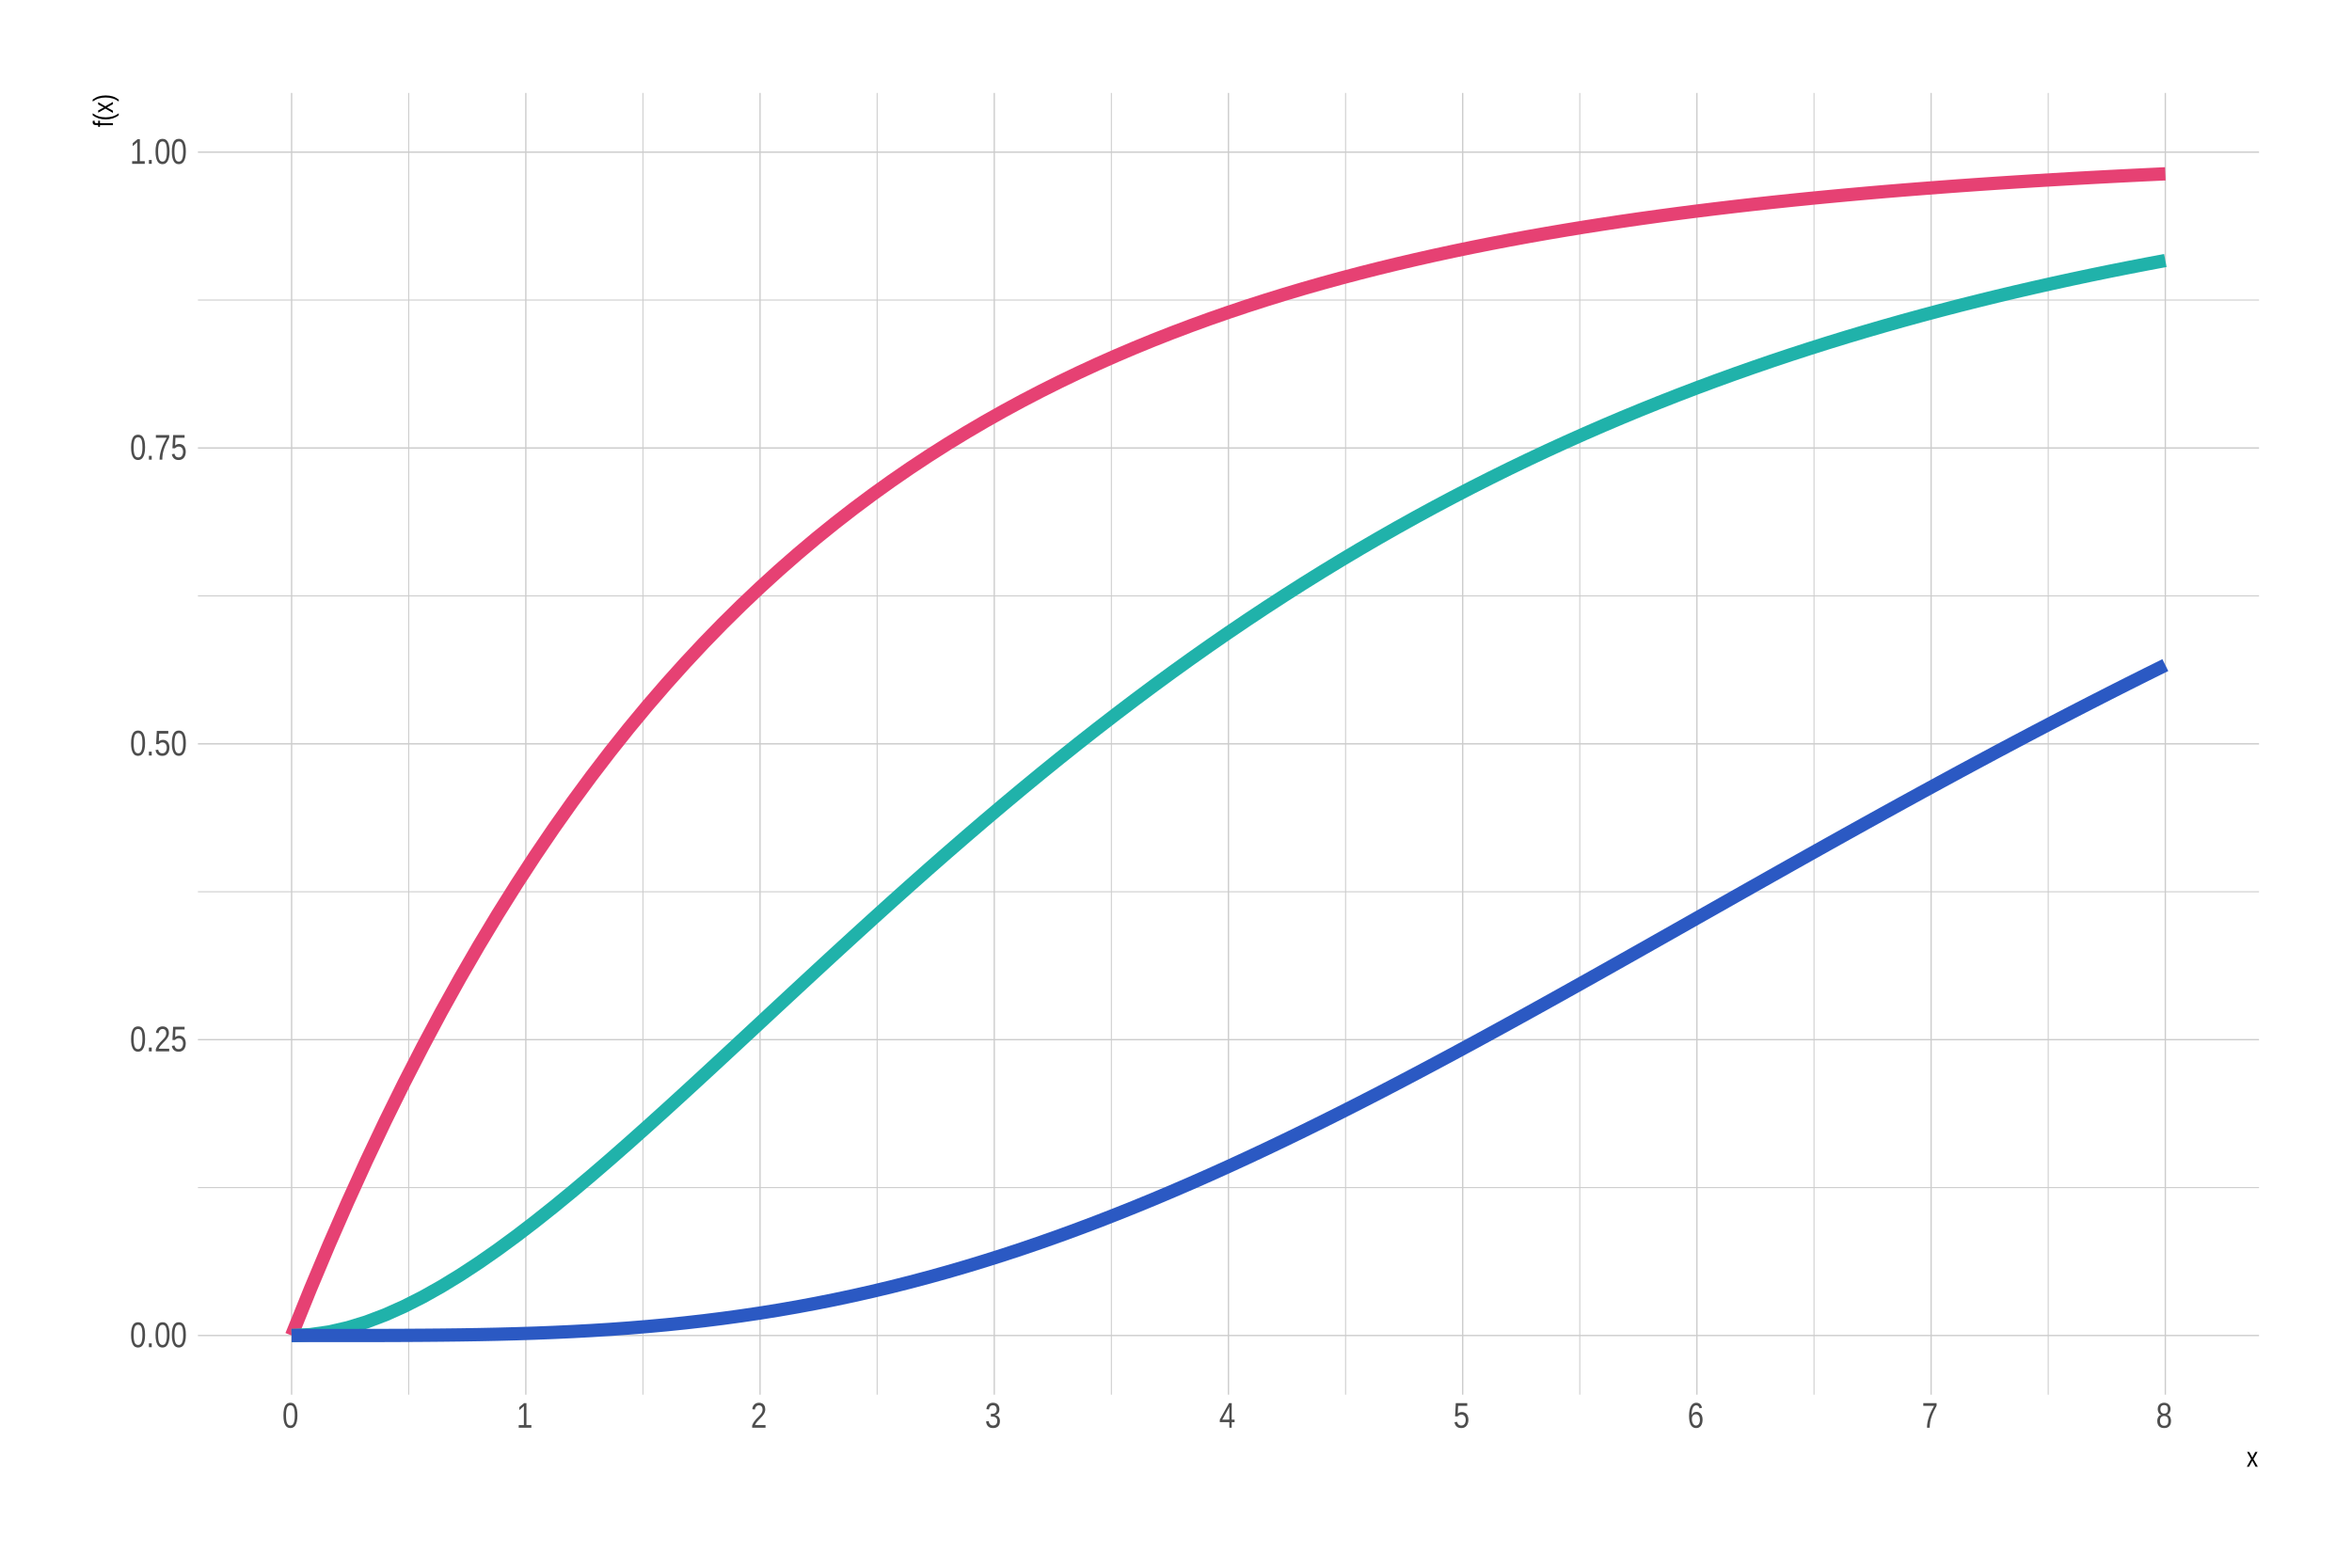 <?xml version="1.0" encoding="UTF-8"?>
<svg xmlns="http://www.w3.org/2000/svg" xmlns:xlink="http://www.w3.org/1999/xlink" width="756pt" height="504pt" viewBox="0 0 756 504" version="1.1">
<defs>
<g>
<symbol overflow="visible" id="glyph0-0">
<path style="stroke:none;" d="M 0.234 0 L 0.234 -7.672 L 2.141 -7.672 L 2.141 0 Z M 0.484 -0.375 L 1.906 -0.375 L 1.906 -7.281 L 0.484 -7.281 Z M 0.484 -0.375 "/>
</symbol>
<symbol overflow="visible" id="glyph0-1">
<path style="stroke:none;" d="M 4.875 -3.953 C 4.875 -3.191 4.812 -2.551 4.688 -2.031 C 4.57 -1.52 4.41 -1.102 4.203 -0.781 C 4.004 -0.457 3.766 -0.227 3.484 -0.094 C 3.211 0.039 2.922 0.109 2.609 0.109 C 2.297 0.109 2 0.039 1.719 -0.094 C 1.445 -0.227 1.211 -0.457 1.016 -0.781 C 0.816 -1.102 0.66 -1.52 0.547 -2.031 C 0.43 -2.551 0.375 -3.191 0.375 -3.953 C 0.375 -4.754 0.43 -5.414 0.547 -5.938 C 0.66 -6.457 0.816 -6.875 1.016 -7.188 C 1.211 -7.5 1.453 -7.719 1.734 -7.844 C 2.016 -7.969 2.316 -8.031 2.641 -8.031 C 2.953 -8.031 3.242 -7.969 3.516 -7.844 C 3.785 -7.719 4.02 -7.5 4.219 -7.188 C 4.426 -6.875 4.586 -6.457 4.703 -5.938 C 4.816 -5.414 4.875 -4.754 4.875 -3.953 Z M 4.031 -3.953 C 4.031 -4.586 4 -5.113 3.938 -5.531 C 3.883 -5.945 3.797 -6.281 3.672 -6.531 C 3.555 -6.781 3.41 -6.953 3.234 -7.047 C 3.055 -7.148 2.859 -7.203 2.641 -7.203 C 2.41 -7.203 2.203 -7.148 2.016 -7.047 C 1.836 -6.941 1.688 -6.766 1.562 -6.516 C 1.445 -6.273 1.359 -5.941 1.297 -5.516 C 1.234 -5.098 1.203 -4.578 1.203 -3.953 C 1.203 -3.348 1.234 -2.836 1.297 -2.422 C 1.359 -2.004 1.445 -1.672 1.562 -1.422 C 1.688 -1.172 1.836 -0.988 2.016 -0.875 C 2.191 -0.77 2.395 -0.719 2.625 -0.719 C 2.844 -0.719 3.035 -0.77 3.203 -0.875 C 3.379 -0.988 3.523 -1.172 3.641 -1.422 C 3.766 -1.672 3.859 -2.004 3.922 -2.422 C 3.992 -2.836 4.031 -3.348 4.031 -3.953 Z M 4.031 -3.953 "/>
</symbol>
<symbol overflow="visible" id="glyph0-2">
<path style="stroke:none;" d="M 0.859 0 L 0.859 -1.234 L 1.766 -1.234 L 1.766 0 Z M 0.859 0 "/>
</symbol>
<symbol overflow="visible" id="glyph0-3">
<path style="stroke:none;" d="M 0.469 0 L 0.469 -0.719 C 0.625 -1.156 0.816 -1.539 1.047 -1.875 C 1.273 -2.207 1.516 -2.508 1.766 -2.781 C 2.016 -3.051 2.258 -3.301 2.5 -3.531 C 2.738 -3.77 2.957 -4.004 3.156 -4.234 C 3.352 -4.461 3.508 -4.703 3.625 -4.953 C 3.75 -5.211 3.812 -5.504 3.812 -5.828 C 3.812 -6.055 3.785 -6.254 3.734 -6.422 C 3.68 -6.586 3.602 -6.727 3.5 -6.844 C 3.395 -6.969 3.27 -7.055 3.125 -7.109 C 2.977 -7.172 2.816 -7.203 2.641 -7.203 C 2.473 -7.203 2.316 -7.172 2.172 -7.109 C 2.023 -7.055 1.895 -6.973 1.781 -6.859 C 1.664 -6.742 1.57 -6.602 1.5 -6.438 C 1.426 -6.27 1.379 -6.078 1.359 -5.859 L 0.516 -5.953 C 0.535 -6.242 0.598 -6.516 0.703 -6.766 C 0.805 -7.016 0.945 -7.234 1.125 -7.422 C 1.301 -7.609 1.516 -7.754 1.766 -7.859 C 2.016 -7.973 2.305 -8.031 2.641 -8.031 C 2.953 -8.031 3.234 -7.984 3.484 -7.891 C 3.742 -7.797 3.957 -7.656 4.125 -7.469 C 4.301 -7.289 4.438 -7.066 4.531 -6.797 C 4.625 -6.523 4.672 -6.211 4.672 -5.859 C 4.672 -5.598 4.629 -5.348 4.547 -5.109 C 4.473 -4.867 4.367 -4.641 4.234 -4.422 C 4.109 -4.203 3.957 -3.988 3.781 -3.781 C 3.613 -3.582 3.438 -3.391 3.25 -3.203 L 2.672 -2.625 C 2.484 -2.438 2.305 -2.242 2.141 -2.047 C 1.973 -1.859 1.82 -1.664 1.688 -1.469 C 1.562 -1.27 1.461 -1.066 1.391 -0.859 L 4.766 -0.859 L 4.766 0 Z M 0.469 0 "/>
</symbol>
<symbol overflow="visible" id="glyph0-4">
<path style="stroke:none;" d="M 4.844 -2.578 C 4.844 -2.18 4.789 -1.816 4.688 -1.484 C 4.594 -1.16 4.445 -0.879 4.25 -0.641 C 4.062 -0.398 3.82 -0.211 3.531 -0.078 C 3.25 0.047 2.922 0.109 2.547 0.109 C 2.203 0.109 1.906 0.062 1.656 -0.031 C 1.406 -0.133 1.191 -0.27 1.016 -0.438 C 0.836 -0.602 0.695 -0.801 0.594 -1.031 C 0.488 -1.258 0.414 -1.504 0.375 -1.766 L 1.219 -1.891 C 1.25 -1.734 1.297 -1.582 1.359 -1.438 C 1.422 -1.301 1.504 -1.176 1.609 -1.062 C 1.711 -0.957 1.844 -0.875 2 -0.812 C 2.156 -0.75 2.344 -0.719 2.562 -0.719 C 2.781 -0.719 2.977 -0.754 3.156 -0.828 C 3.332 -0.91 3.477 -1.031 3.594 -1.188 C 3.719 -1.344 3.812 -1.535 3.875 -1.766 C 3.945 -1.992 3.984 -2.258 3.984 -2.562 C 3.984 -2.801 3.953 -3.02 3.891 -3.219 C 3.828 -3.426 3.734 -3.602 3.609 -3.75 C 3.492 -3.895 3.348 -4.008 3.172 -4.094 C 3.004 -4.176 2.805 -4.219 2.578 -4.219 C 2.441 -4.219 2.316 -4.203 2.203 -4.172 C 2.086 -4.148 1.977 -4.109 1.875 -4.047 C 1.781 -3.992 1.691 -3.93 1.609 -3.859 C 1.523 -3.797 1.445 -3.727 1.375 -3.656 L 0.562 -3.656 L 0.781 -7.906 L 4.469 -7.906 L 4.469 -7.047 L 1.531 -7.047 L 1.422 -4.547 C 1.566 -4.68 1.75 -4.797 1.969 -4.891 C 2.188 -4.992 2.445 -5.047 2.75 -5.047 C 3.07 -5.047 3.363 -4.984 3.625 -4.859 C 3.883 -4.742 4.102 -4.578 4.281 -4.359 C 4.457 -4.141 4.594 -3.879 4.688 -3.578 C 4.789 -3.273 4.844 -2.941 4.844 -2.578 Z M 4.844 -2.578 "/>
</symbol>
<symbol overflow="visible" id="glyph0-5">
<path style="stroke:none;" d="M 4.766 -7.094 C 4.441 -6.488 4.145 -5.906 3.875 -5.344 C 3.602 -4.781 3.367 -4.211 3.172 -3.641 C 2.973 -3.078 2.816 -2.5 2.703 -1.906 C 2.598 -1.312 2.547 -0.676 2.547 0 L 1.672 0 C 1.672 -0.633 1.734 -1.254 1.859 -1.859 C 1.984 -2.473 2.148 -3.07 2.359 -3.656 C 2.566 -4.238 2.805 -4.812 3.078 -5.375 C 3.359 -5.945 3.656 -6.504 3.969 -7.047 L 0.484 -7.047 L 0.484 -7.906 L 4.766 -7.906 Z M 4.766 -7.094 "/>
</symbol>
<symbol overflow="visible" id="glyph0-6">
<path style="stroke:none;" d="M 0.719 0 L 0.719 -0.859 L 2.375 -0.859 L 2.375 -6.953 L 0.906 -5.672 L 0.906 -6.625 L 2.438 -7.906 L 3.203 -7.906 L 3.203 -0.859 L 4.781 -0.859 L 4.781 0 Z M 0.719 0 "/>
</symbol>
<symbol overflow="visible" id="glyph0-7">
<path style="stroke:none;" d="M 4.828 -2.188 C 4.828 -1.82 4.781 -1.492 4.688 -1.203 C 4.594 -0.922 4.453 -0.68 4.266 -0.484 C 4.078 -0.297 3.844 -0.148 3.562 -0.047 C 3.289 0.055 2.977 0.109 2.625 0.109 C 2.227 0.109 1.891 0.051 1.609 -0.062 C 1.336 -0.188 1.113 -0.348 0.938 -0.547 C 0.758 -0.754 0.625 -0.984 0.531 -1.234 C 0.445 -1.492 0.391 -1.758 0.359 -2.031 L 1.219 -2.125 C 1.238 -1.914 1.281 -1.723 1.344 -1.547 C 1.414 -1.379 1.508 -1.234 1.625 -1.109 C 1.738 -0.984 1.879 -0.883 2.047 -0.812 C 2.211 -0.75 2.406 -0.719 2.625 -0.719 C 3.039 -0.719 3.367 -0.844 3.609 -1.094 C 3.848 -1.352 3.969 -1.727 3.969 -2.219 C 3.969 -2.508 3.914 -2.742 3.812 -2.922 C 3.707 -3.098 3.57 -3.234 3.406 -3.328 C 3.25 -3.43 3.078 -3.5 2.891 -3.531 C 2.711 -3.57 2.547 -3.594 2.391 -3.594 L 1.922 -3.594 L 1.922 -4.469 L 2.359 -4.469 C 2.516 -4.469 2.676 -4.484 2.844 -4.516 C 3.02 -4.555 3.176 -4.629 3.312 -4.734 C 3.457 -4.836 3.57 -4.977 3.656 -5.156 C 3.75 -5.332 3.797 -5.555 3.797 -5.828 C 3.797 -6.254 3.691 -6.586 3.484 -6.828 C 3.285 -7.078 2.984 -7.203 2.578 -7.203 C 2.211 -7.203 1.914 -7.086 1.688 -6.859 C 1.469 -6.629 1.336 -6.305 1.297 -5.891 L 0.469 -5.969 C 0.5 -6.312 0.578 -6.613 0.703 -6.875 C 0.828 -7.133 0.984 -7.348 1.172 -7.516 C 1.359 -7.691 1.57 -7.82 1.812 -7.906 C 2.062 -7.988 2.32 -8.031 2.594 -8.031 C 2.957 -8.031 3.27 -7.973 3.531 -7.859 C 3.789 -7.754 4 -7.602 4.156 -7.406 C 4.32 -7.219 4.445 -7 4.531 -6.75 C 4.613 -6.5 4.656 -6.227 4.656 -5.938 C 4.656 -5.707 4.629 -5.488 4.578 -5.281 C 4.523 -5.082 4.441 -4.898 4.328 -4.734 C 4.211 -4.578 4.07 -4.441 3.906 -4.328 C 3.738 -4.211 3.535 -4.125 3.297 -4.062 L 3.297 -4.031 C 3.555 -4 3.781 -3.926 3.969 -3.812 C 4.164 -3.707 4.328 -3.57 4.453 -3.406 C 4.578 -3.238 4.672 -3.051 4.734 -2.844 C 4.797 -2.633 4.828 -2.414 4.828 -2.188 Z M 4.828 -2.188 "/>
</symbol>
<symbol overflow="visible" id="glyph0-8">
<path style="stroke:none;" d="M 4.047 -1.797 L 4.047 0 L 3.281 0 L 3.281 -1.797 L 0.219 -1.797 L 0.219 -2.578 L 3.188 -7.906 L 4.047 -7.906 L 4.047 -2.594 L 4.969 -2.594 L 4.969 -1.797 Z M 3.281 -6.766 C 3.27 -6.754 3.25 -6.719 3.219 -6.656 L 3.141 -6.484 L 3.062 -6.281 C 3.02 -6.207 2.988 -6.148 2.969 -6.109 L 1.297 -3.109 C 1.285 -3.086 1.266 -3.051 1.234 -3 L 1.141 -2.859 L 1.062 -2.703 C 1.031 -2.648 1.004 -2.613 0.984 -2.594 L 3.281 -2.594 Z M 3.281 -6.766 "/>
</symbol>
<symbol overflow="visible" id="glyph0-9">
<path style="stroke:none;" d="M 4.828 -2.594 C 4.828 -2.195 4.781 -1.832 4.688 -1.5 C 4.602 -1.164 4.473 -0.879 4.297 -0.641 C 4.117 -0.398 3.898 -0.211 3.641 -0.078 C 3.379 0.047 3.078 0.109 2.734 0.109 C 2.359 0.109 2.023 0.02 1.734 -0.156 C 1.453 -0.332 1.219 -0.582 1.031 -0.906 C 0.852 -1.238 0.719 -1.645 0.625 -2.125 C 0.531 -2.613 0.484 -3.164 0.484 -3.781 C 0.484 -4.477 0.535 -5.094 0.641 -5.625 C 0.742 -6.156 0.895 -6.598 1.094 -6.953 C 1.289 -7.305 1.531 -7.57 1.812 -7.75 C 2.102 -7.938 2.43 -8.031 2.797 -8.031 C 3.023 -8.031 3.234 -8 3.422 -7.938 C 3.617 -7.883 3.797 -7.797 3.953 -7.672 C 4.109 -7.547 4.242 -7.379 4.359 -7.172 C 4.484 -6.973 4.582 -6.723 4.656 -6.422 L 3.859 -6.25 C 3.773 -6.582 3.633 -6.82 3.438 -6.969 C 3.25 -7.125 3.035 -7.203 2.797 -7.203 C 2.566 -7.203 2.359 -7.133 2.172 -7 C 1.984 -6.875 1.828 -6.68 1.703 -6.422 C 1.578 -6.16 1.477 -5.832 1.406 -5.438 C 1.332 -5.051 1.297 -4.598 1.297 -4.078 C 1.453 -4.41 1.664 -4.664 1.938 -4.844 C 2.207 -5.02 2.52 -5.109 2.875 -5.109 C 3.176 -5.109 3.441 -5.051 3.672 -4.938 C 3.91 -4.82 4.113 -4.656 4.281 -4.438 C 4.457 -4.219 4.594 -3.953 4.688 -3.641 C 4.781 -3.328 4.828 -2.977 4.828 -2.594 Z M 3.984 -2.547 C 3.984 -2.816 3.957 -3.062 3.906 -3.281 C 3.852 -3.5 3.77 -3.688 3.656 -3.844 C 3.551 -4 3.414 -4.117 3.25 -4.203 C 3.082 -4.285 2.891 -4.328 2.672 -4.328 C 2.523 -4.328 2.375 -4.301 2.219 -4.25 C 2.07 -4.195 1.938 -4.109 1.812 -3.984 C 1.688 -3.867 1.582 -3.711 1.5 -3.516 C 1.426 -3.316 1.391 -3.07 1.391 -2.781 C 1.391 -2.488 1.422 -2.219 1.484 -1.969 C 1.547 -1.719 1.633 -1.5 1.75 -1.312 C 1.863 -1.125 2 -0.973 2.156 -0.859 C 2.32 -0.754 2.504 -0.703 2.703 -0.703 C 2.898 -0.703 3.078 -0.742 3.234 -0.828 C 3.398 -0.91 3.535 -1.031 3.641 -1.188 C 3.754 -1.352 3.836 -1.547 3.891 -1.766 C 3.953 -1.992 3.984 -2.254 3.984 -2.547 Z M 3.984 -2.547 "/>
</symbol>
<symbol overflow="visible" id="glyph0-10">
<path style="stroke:none;" d="M 4.828 -2.203 C 4.828 -1.867 4.785 -1.562 4.703 -1.281 C 4.617 -1 4.484 -0.754 4.297 -0.547 C 4.117 -0.336 3.891 -0.176 3.609 -0.062 C 3.328 0.051 3 0.109 2.625 0.109 C 2.238 0.109 1.906 0.051 1.625 -0.062 C 1.352 -0.176 1.125 -0.332 0.938 -0.531 C 0.758 -0.738 0.625 -0.984 0.531 -1.266 C 0.445 -1.555 0.406 -1.867 0.406 -2.203 C 0.406 -2.484 0.441 -2.734 0.516 -2.953 C 0.586 -3.18 0.68 -3.379 0.797 -3.547 C 0.922 -3.711 1.062 -3.844 1.219 -3.938 C 1.375 -4.039 1.535 -4.109 1.703 -4.141 L 1.703 -4.156 C 1.523 -4.207 1.363 -4.289 1.219 -4.406 C 1.07 -4.531 0.953 -4.672 0.859 -4.828 C 0.766 -4.992 0.691 -5.176 0.641 -5.375 C 0.586 -5.57 0.562 -5.781 0.562 -6 C 0.562 -6.281 0.602 -6.539 0.688 -6.781 C 0.781 -7.031 0.91 -7.242 1.078 -7.422 C 1.254 -7.609 1.469 -7.754 1.719 -7.859 C 1.977 -7.973 2.273 -8.031 2.609 -8.031 C 2.961 -8.031 3.266 -7.973 3.516 -7.859 C 3.773 -7.754 3.988 -7.609 4.156 -7.422 C 4.332 -7.234 4.461 -7.016 4.547 -6.766 C 4.629 -6.523 4.672 -6.266 4.672 -5.984 C 4.672 -5.773 4.645 -5.57 4.594 -5.375 C 4.539 -5.176 4.469 -4.992 4.375 -4.828 C 4.281 -4.66 4.16 -4.52 4.016 -4.406 C 3.867 -4.289 3.703 -4.211 3.516 -4.172 L 3.516 -4.156 C 3.703 -4.113 3.875 -4.039 4.031 -3.938 C 4.195 -3.844 4.336 -3.711 4.453 -3.547 C 4.566 -3.391 4.656 -3.195 4.719 -2.969 C 4.789 -2.75 4.828 -2.492 4.828 -2.203 Z M 3.812 -5.938 C 3.812 -6.133 3.789 -6.316 3.75 -6.484 C 3.707 -6.648 3.641 -6.789 3.547 -6.906 C 3.453 -7.02 3.328 -7.109 3.172 -7.172 C 3.016 -7.242 2.828 -7.281 2.609 -7.281 C 2.391 -7.281 2.203 -7.242 2.047 -7.172 C 1.898 -7.109 1.773 -7.02 1.672 -6.906 C 1.578 -6.789 1.508 -6.648 1.469 -6.484 C 1.426 -6.316 1.406 -6.133 1.406 -5.938 C 1.406 -5.781 1.422 -5.617 1.453 -5.453 C 1.492 -5.285 1.555 -5.133 1.641 -5 C 1.734 -4.863 1.859 -4.754 2.016 -4.672 C 2.172 -4.586 2.367 -4.547 2.609 -4.547 C 2.879 -4.547 3.094 -4.586 3.25 -4.672 C 3.406 -4.754 3.523 -4.863 3.609 -5 C 3.691 -5.133 3.742 -5.285 3.766 -5.453 C 3.797 -5.617 3.812 -5.781 3.812 -5.938 Z M 3.969 -2.297 C 3.969 -2.492 3.945 -2.68 3.906 -2.859 C 3.863 -3.035 3.789 -3.191 3.688 -3.328 C 3.582 -3.461 3.441 -3.57 3.266 -3.656 C 3.086 -3.738 2.867 -3.781 2.609 -3.781 C 2.359 -3.781 2.148 -3.738 1.984 -3.656 C 1.816 -3.57 1.68 -3.457 1.578 -3.312 C 1.473 -3.176 1.395 -3.02 1.344 -2.844 C 1.289 -2.664 1.266 -2.477 1.266 -2.281 C 1.266 -2.039 1.289 -1.816 1.344 -1.609 C 1.395 -1.41 1.473 -1.238 1.578 -1.094 C 1.68 -0.945 1.82 -0.832 2 -0.75 C 2.176 -0.676 2.391 -0.641 2.641 -0.641 C 2.891 -0.641 3.098 -0.676 3.266 -0.75 C 3.441 -0.832 3.582 -0.945 3.688 -1.094 C 3.789 -1.238 3.863 -1.41 3.906 -1.609 C 3.945 -1.816 3.969 -2.047 3.969 -2.297 Z M 3.969 -2.297 "/>
</symbol>
<symbol overflow="visible" id="glyph1-0">
<path style="stroke:none;" d="M 0.188 0 L 0.188 -6 L 1.672 -6 L 1.672 0 Z M 0.375 -0.297 L 1.5 -0.297 L 1.5 -5.703 L 0.375 -5.703 Z M 0.375 -0.297 "/>
</symbol>
<symbol overflow="visible" id="glyph1-1">
<path style="stroke:none;" d="M 2.891 0 L 1.844 -1.953 L 0.781 0 L 0.078 0 L 1.469 -2.438 L 0.156 -4.75 L 0.859 -4.75 L 1.844 -2.906 L 2.797 -4.75 L 3.531 -4.75 L 2.203 -2.453 L 3.609 0 Z M 2.891 0 "/>
</symbol>
<symbol overflow="visible" id="glyph2-0">
<path style="stroke:none;" d="M 0 -0.188 L -6 -0.188 L -6 -1.672 L 0 -1.672 Z M -0.297 -0.375 L -0.297 -1.5 L -5.703 -1.5 L -5.703 -0.375 Z M -0.297 -0.375 "/>
</symbol>
<symbol overflow="visible" id="glyph2-1">
<path style="stroke:none;" d="M -4.172 -1.297 L 0 -1.297 L 0 -0.656 L -4.172 -0.656 L -4.172 -0.109 L -4.75 -0.109 L -4.75 -0.656 L -5.297 -0.656 C -5.461 -0.656 -5.617 -0.664 -5.766 -0.688 C -5.922 -0.719 -6.051 -0.766 -6.156 -0.828 C -6.27 -0.898 -6.359 -1 -6.422 -1.125 C -6.484 -1.25 -6.516 -1.41 -6.516 -1.609 C -6.516 -1.68 -6.508 -1.758 -6.5 -1.844 C -6.488 -1.926 -6.473 -2 -6.453 -2.062 L -5.859 -2.062 C -5.867 -2.02 -5.875 -1.973 -5.875 -1.922 C -5.883 -1.867 -5.891 -1.82 -5.891 -1.781 C -5.891 -1.676 -5.875 -1.594 -5.844 -1.531 C -5.812 -1.477 -5.766 -1.43 -5.703 -1.391 C -5.641 -1.359 -5.566 -1.332 -5.484 -1.312 C -5.398 -1.301 -5.301 -1.297 -5.188 -1.297 L -4.75 -1.297 L -4.75 -2.062 L -4.172 -2.062 Z M -4.172 -1.297 "/>
</symbol>
<symbol overflow="visible" id="glyph2-2">
<path style="stroke:none;" d="M -2.344 -0.453 C -2.75 -0.453 -3.133 -0.477 -3.5 -0.531 C -3.875 -0.582 -4.234 -0.66 -4.578 -0.766 C -4.922 -0.879 -5.254 -1.02 -5.578 -1.188 C -5.898 -1.352 -6.211 -1.551 -6.516 -1.781 L -6.516 -2.406 C -6.211 -2.188 -5.898 -1.992 -5.578 -1.828 C -5.254 -1.66 -4.922 -1.523 -4.578 -1.422 C -4.234 -1.316 -3.875 -1.238 -3.5 -1.188 C -3.125 -1.133 -2.734 -1.109 -2.328 -1.109 C -1.922 -1.109 -1.531 -1.133 -1.156 -1.188 C -0.789 -1.238 -0.43 -1.316 -0.078 -1.422 C 0.266 -1.523 0.598 -1.66 0.922 -1.828 C 1.242 -1.992 1.555 -2.188 1.859 -2.406 L 1.859 -1.781 C 1.555 -1.551 1.242 -1.352 0.922 -1.188 C 0.598 -1.02 0.266 -0.879 -0.078 -0.766 C -0.422 -0.66 -0.773 -0.582 -1.141 -0.531 C -1.516 -0.477 -1.91 -0.453 -2.328 -0.453 Z M -2.344 -0.453 "/>
</symbol>
<symbol overflow="visible" id="glyph2-3">
<path style="stroke:none;" d="M 0 -2.891 L -1.953 -1.844 L 0 -0.781 L 0 -0.078 L -2.438 -1.469 L -4.75 -0.156 L -4.75 -0.859 L -2.906 -1.844 L -4.75 -2.797 L -4.75 -3.531 L -2.453 -2.203 L 0 -3.609 Z M 0 -2.891 "/>
</symbol>
<symbol overflow="visible" id="glyph2-4">
<path style="stroke:none;" d="M -2.328 -2 C -1.91 -2 -1.516 -1.973 -1.141 -1.922 C -0.773 -1.867 -0.422 -1.789 -0.078 -1.688 C 0.266 -1.582 0.598 -1.441 0.922 -1.266 C 1.242 -1.098 1.555 -0.898 1.859 -0.672 L 1.859 -0.047 C 1.555 -0.266 1.242 -0.457 0.922 -0.625 C 0.598 -0.789 0.266 -0.926 -0.078 -1.031 C -0.43 -1.133 -0.789 -1.211 -1.156 -1.266 C -1.531 -1.316 -1.922 -1.344 -2.328 -1.344 C -2.734 -1.344 -3.125 -1.316 -3.5 -1.266 C -3.875 -1.211 -4.234 -1.133 -4.578 -1.031 C -4.922 -0.926 -5.254 -0.789 -5.578 -0.625 C -5.898 -0.457 -6.211 -0.266 -6.516 -0.047 L -6.516 -0.672 C -6.211 -0.898 -5.898 -1.098 -5.578 -1.266 C -5.254 -1.441 -4.922 -1.582 -4.578 -1.688 C -4.234 -1.789 -3.875 -1.867 -3.5 -1.922 C -3.133 -1.973 -2.75 -2 -2.344 -2 Z M -2.328 -2 "/>
</symbol>
</g>
<clipPath id="clip1">
  <path d="M 63.617 381 L 726.113 381 L 726.113 382 L 63.617 382 Z M 63.617 381 "/>
</clipPath>
<clipPath id="clip2">
  <path d="M 63.617 286 L 726.113 286 L 726.113 287 L 63.617 287 Z M 63.617 286 "/>
</clipPath>
<clipPath id="clip3">
  <path d="M 63.617 191 L 726.113 191 L 726.113 192 L 63.617 192 Z M 63.617 191 "/>
</clipPath>
<clipPath id="clip4">
  <path d="M 63.617 96 L 726.113 96 L 726.113 97 L 63.617 97 Z M 63.617 96 "/>
</clipPath>
<clipPath id="clip5">
  <path d="M 131 29.887 L 132 29.887 L 132 448.383 L 131 448.383 Z M 131 29.887 "/>
</clipPath>
<clipPath id="clip6">
  <path d="M 206 29.887 L 207 29.887 L 207 448.383 L 206 448.383 Z M 206 29.887 "/>
</clipPath>
<clipPath id="clip7">
  <path d="M 281 29.887 L 283 29.887 L 283 448.383 L 281 448.383 Z M 281 29.887 "/>
</clipPath>
<clipPath id="clip8">
  <path d="M 357 29.887 L 358 29.887 L 358 448.383 L 357 448.383 Z M 357 29.887 "/>
</clipPath>
<clipPath id="clip9">
  <path d="M 432 29.887 L 433 29.887 L 433 448.383 L 432 448.383 Z M 432 29.887 "/>
</clipPath>
<clipPath id="clip10">
  <path d="M 507 29.887 L 508 29.887 L 508 448.383 L 507 448.383 Z M 507 29.887 "/>
</clipPath>
<clipPath id="clip11">
  <path d="M 582 29.887 L 584 29.887 L 584 448.383 L 582 448.383 Z M 582 29.887 "/>
</clipPath>
<clipPath id="clip12">
  <path d="M 658 29.887 L 659 29.887 L 659 448.383 L 658 448.383 Z M 658 29.887 "/>
</clipPath>
<clipPath id="clip13">
  <path d="M 63.617 429 L 726.113 429 L 726.113 430 L 63.617 430 Z M 63.617 429 "/>
</clipPath>
<clipPath id="clip14">
  <path d="M 63.617 334 L 726.113 334 L 726.113 335 L 63.617 335 Z M 63.617 334 "/>
</clipPath>
<clipPath id="clip15">
  <path d="M 63.617 238 L 726.113 238 L 726.113 240 L 63.617 240 Z M 63.617 238 "/>
</clipPath>
<clipPath id="clip16">
  <path d="M 63.617 143 L 726.113 143 L 726.113 145 L 63.617 145 Z M 63.617 143 "/>
</clipPath>
<clipPath id="clip17">
  <path d="M 63.617 48 L 726.113 48 L 726.113 50 L 63.617 50 Z M 63.617 48 "/>
</clipPath>
<clipPath id="clip18">
  <path d="M 93 29.887 L 94 29.887 L 94 448.383 L 93 448.383 Z M 93 29.887 "/>
</clipPath>
<clipPath id="clip19">
  <path d="M 168 29.887 L 170 29.887 L 170 448.383 L 168 448.383 Z M 168 29.887 "/>
</clipPath>
<clipPath id="clip20">
  <path d="M 244 29.887 L 245 29.887 L 245 448.383 L 244 448.383 Z M 244 29.887 "/>
</clipPath>
<clipPath id="clip21">
  <path d="M 319 29.887 L 320 29.887 L 320 448.383 L 319 448.383 Z M 319 29.887 "/>
</clipPath>
<clipPath id="clip22">
  <path d="M 394 29.887 L 396 29.887 L 396 448.383 L 394 448.383 Z M 394 29.887 "/>
</clipPath>
<clipPath id="clip23">
  <path d="M 469 29.887 L 471 29.887 L 471 448.383 L 469 448.383 Z M 469 29.887 "/>
</clipPath>
<clipPath id="clip24">
  <path d="M 545 29.887 L 546 29.887 L 546 448.383 L 545 448.383 Z M 545 29.887 "/>
</clipPath>
<clipPath id="clip25">
  <path d="M 620 29.887 L 621 29.887 L 621 448.383 L 620 448.383 Z M 620 29.887 "/>
</clipPath>
<clipPath id="clip26">
  <path d="M 695 29.887 L 697 29.887 L 697 448.383 L 695 448.383 Z M 695 29.887 "/>
</clipPath>
</defs>
<g id="surface141">
<rect x="0" y="0" width="756" height="504" style="fill:rgb(100%,100%,100%);fill-opacity:1;stroke:none;"/>
<g clip-path="url(#clip1)" clip-rule="nonzero">
<path style="fill:none;stroke-width:0.32;stroke-linecap:butt;stroke-linejoin:round;stroke:rgb(80%,80%,80%);stroke-opacity:1;stroke-miterlimit:10;" d="M 63.617 381.805 L 726.113 381.805 "/>
</g>
<g clip-path="url(#clip2)" clip-rule="nonzero">
<path style="fill:none;stroke-width:0.32;stroke-linecap:butt;stroke-linejoin:round;stroke:rgb(80%,80%,80%);stroke-opacity:1;stroke-miterlimit:10;" d="M 63.617 286.691 L 726.113 286.691 "/>
</g>
<g clip-path="url(#clip3)" clip-rule="nonzero">
<path style="fill:none;stroke-width:0.32;stroke-linecap:butt;stroke-linejoin:round;stroke:rgb(80%,80%,80%);stroke-opacity:1;stroke-miterlimit:10;" d="M 63.617 191.578 L 726.113 191.578 "/>
</g>
<g clip-path="url(#clip4)" clip-rule="nonzero">
<path style="fill:none;stroke-width:0.32;stroke-linecap:butt;stroke-linejoin:round;stroke:rgb(80%,80%,80%);stroke-opacity:1;stroke-miterlimit:10;" d="M 63.617 96.465 L 726.113 96.465 "/>
</g>
<g clip-path="url(#clip5)" clip-rule="nonzero">
<path style="fill:none;stroke-width:0.32;stroke-linecap:butt;stroke-linejoin:round;stroke:rgb(80%,80%,80%);stroke-opacity:1;stroke-miterlimit:10;" d="M 131.371 448.383 L 131.371 29.887 "/>
</g>
<g clip-path="url(#clip6)" clip-rule="nonzero">
<path style="fill:none;stroke-width:0.32;stroke-linecap:butt;stroke-linejoin:round;stroke:rgb(80%,80%,80%);stroke-opacity:1;stroke-miterlimit:10;" d="M 206.656 448.383 L 206.656 29.887 "/>
</g>
<g clip-path="url(#clip7)" clip-rule="nonzero">
<path style="fill:none;stroke-width:0.32;stroke-linecap:butt;stroke-linejoin:round;stroke:rgb(80%,80%,80%);stroke-opacity:1;stroke-miterlimit:10;" d="M 281.938 448.383 L 281.938 29.887 "/>
</g>
<g clip-path="url(#clip8)" clip-rule="nonzero">
<path style="fill:none;stroke-width:0.32;stroke-linecap:butt;stroke-linejoin:round;stroke:rgb(80%,80%,80%);stroke-opacity:1;stroke-miterlimit:10;" d="M 357.223 448.383 L 357.223 29.887 "/>
</g>
<g clip-path="url(#clip9)" clip-rule="nonzero">
<path style="fill:none;stroke-width:0.32;stroke-linecap:butt;stroke-linejoin:round;stroke:rgb(80%,80%,80%);stroke-opacity:1;stroke-miterlimit:10;" d="M 432.508 448.383 L 432.508 29.887 "/>
</g>
<g clip-path="url(#clip10)" clip-rule="nonzero">
<path style="fill:none;stroke-width:0.32;stroke-linecap:butt;stroke-linejoin:round;stroke:rgb(80%,80%,80%);stroke-opacity:1;stroke-miterlimit:10;" d="M 507.789 448.383 L 507.789 29.887 "/>
</g>
<g clip-path="url(#clip11)" clip-rule="nonzero">
<path style="fill:none;stroke-width:0.32;stroke-linecap:butt;stroke-linejoin:round;stroke:rgb(80%,80%,80%);stroke-opacity:1;stroke-miterlimit:10;" d="M 583.074 448.383 L 583.074 29.887 "/>
</g>
<g clip-path="url(#clip12)" clip-rule="nonzero">
<path style="fill:none;stroke-width:0.32;stroke-linecap:butt;stroke-linejoin:round;stroke:rgb(80%,80%,80%);stroke-opacity:1;stroke-miterlimit:10;" d="M 658.355 448.383 L 658.355 29.887 "/>
</g>
<g clip-path="url(#clip13)" clip-rule="nonzero">
<path style="fill:none;stroke-width:0.427;stroke-linecap:butt;stroke-linejoin:round;stroke:rgb(80%,80%,80%);stroke-opacity:1;stroke-miterlimit:10;" d="M 63.617 429.359 L 726.113 429.359 "/>
</g>
<g clip-path="url(#clip14)" clip-rule="nonzero">
<path style="fill:none;stroke-width:0.427;stroke-linecap:butt;stroke-linejoin:round;stroke:rgb(80%,80%,80%);stroke-opacity:1;stroke-miterlimit:10;" d="M 63.617 334.25 L 726.113 334.25 "/>
</g>
<g clip-path="url(#clip15)" clip-rule="nonzero">
<path style="fill:none;stroke-width:0.427;stroke-linecap:butt;stroke-linejoin:round;stroke:rgb(80%,80%,80%);stroke-opacity:1;stroke-miterlimit:10;" d="M 63.617 239.137 L 726.113 239.137 "/>
</g>
<g clip-path="url(#clip16)" clip-rule="nonzero">
<path style="fill:none;stroke-width:0.427;stroke-linecap:butt;stroke-linejoin:round;stroke:rgb(80%,80%,80%);stroke-opacity:1;stroke-miterlimit:10;" d="M 63.617 144.023 L 726.113 144.023 "/>
</g>
<g clip-path="url(#clip17)" clip-rule="nonzero">
<path style="fill:none;stroke-width:0.427;stroke-linecap:butt;stroke-linejoin:round;stroke:rgb(80%,80%,80%);stroke-opacity:1;stroke-miterlimit:10;" d="M 63.617 48.91 L 726.113 48.91 "/>
</g>
<g clip-path="url(#clip18)" clip-rule="nonzero">
<path style="fill:none;stroke-width:0.427;stroke-linecap:butt;stroke-linejoin:round;stroke:rgb(80%,80%,80%);stroke-opacity:1;stroke-miterlimit:10;" d="M 93.73 448.383 L 93.73 29.887 "/>
</g>
<g clip-path="url(#clip19)" clip-rule="nonzero">
<path style="fill:none;stroke-width:0.427;stroke-linecap:butt;stroke-linejoin:round;stroke:rgb(80%,80%,80%);stroke-opacity:1;stroke-miterlimit:10;" d="M 169.012 448.383 L 169.012 29.887 "/>
</g>
<g clip-path="url(#clip20)" clip-rule="nonzero">
<path style="fill:none;stroke-width:0.427;stroke-linecap:butt;stroke-linejoin:round;stroke:rgb(80%,80%,80%);stroke-opacity:1;stroke-miterlimit:10;" d="M 244.297 448.383 L 244.297 29.887 "/>
</g>
<g clip-path="url(#clip21)" clip-rule="nonzero">
<path style="fill:none;stroke-width:0.427;stroke-linecap:butt;stroke-linejoin:round;stroke:rgb(80%,80%,80%);stroke-opacity:1;stroke-miterlimit:10;" d="M 319.582 448.383 L 319.582 29.887 "/>
</g>
<g clip-path="url(#clip22)" clip-rule="nonzero">
<path style="fill:none;stroke-width:0.427;stroke-linecap:butt;stroke-linejoin:round;stroke:rgb(80%,80%,80%);stroke-opacity:1;stroke-miterlimit:10;" d="M 394.863 448.383 L 394.863 29.887 "/>
</g>
<g clip-path="url(#clip23)" clip-rule="nonzero">
<path style="fill:none;stroke-width:0.427;stroke-linecap:butt;stroke-linejoin:round;stroke:rgb(80%,80%,80%);stroke-opacity:1;stroke-miterlimit:10;" d="M 470.148 448.383 L 470.148 29.887 "/>
</g>
<g clip-path="url(#clip24)" clip-rule="nonzero">
<path style="fill:none;stroke-width:0.427;stroke-linecap:butt;stroke-linejoin:round;stroke:rgb(80%,80%,80%);stroke-opacity:1;stroke-miterlimit:10;" d="M 545.43 448.383 L 545.43 29.887 "/>
</g>
<g clip-path="url(#clip25)" clip-rule="nonzero">
<path style="fill:none;stroke-width:0.427;stroke-linecap:butt;stroke-linejoin:round;stroke:rgb(80%,80%,80%);stroke-opacity:1;stroke-miterlimit:10;" d="M 620.715 448.383 L 620.715 29.887 "/>
</g>
<g clip-path="url(#clip26)" clip-rule="nonzero">
<path style="fill:none;stroke-width:0.427;stroke-linecap:butt;stroke-linejoin:round;stroke:rgb(80%,80%,80%);stroke-opacity:1;stroke-miterlimit:10;" d="M 696 448.383 L 696 29.887 "/>
</g>
<path style="fill:none;stroke-width:4.268;stroke-linecap:butt;stroke-linejoin:round;stroke:rgb(90.196%,25.49%,45.098%);stroke-opacity:1;stroke-miterlimit:10;" d="M 93.73 429.359 L 99.754 414.441 L 105.773 400.109 L 111.797 386.34 L 117.82 373.109 L 123.844 360.398 L 129.867 348.184 L 135.891 336.449 L 141.91 325.176 L 147.934 314.344 L 153.957 303.934 L 159.98 293.934 L 166.004 284.328 L 172.023 275.098 L 178.047 266.227 L 184.07 257.707 L 190.094 249.52 L 196.117 241.652 L 202.137 234.094 L 208.16 226.836 L 214.184 219.859 L 220.207 213.156 L 226.23 206.715 L 232.25 200.527 L 238.273 194.582 L 244.297 188.871 L 250.32 183.383 L 256.344 178.109 L 262.363 173.043 L 268.387 168.176 L 274.41 163.5 L 280.434 159.008 L 286.457 154.691 L 292.48 150.543 L 298.5 146.559 L 304.523 142.727 L 310.547 139.051 L 316.57 135.516 L 322.594 132.121 L 328.613 128.855 L 334.637 125.723 L 340.66 122.711 L 346.684 119.816 L 352.707 117.035 L 358.727 114.363 L 364.75 111.797 L 370.773 109.332 L 376.797 106.965 L 382.82 104.688 L 388.84 102.5 L 394.863 100.398 L 400.887 98.379 L 406.91 96.441 L 412.934 94.578 L 418.953 92.785 L 424.977 91.066 L 431 89.414 L 437.023 87.824 L 443.047 86.297 L 449.07 84.832 L 455.09 83.426 L 461.113 82.07 L 467.137 80.77 L 473.16 79.52 L 479.184 78.32 L 485.203 77.168 L 491.227 76.059 L 497.25 74.996 L 503.273 73.973 L 509.297 72.988 L 515.316 72.047 L 521.34 71.137 L 527.363 70.266 L 533.387 69.43 L 539.41 68.625 L 545.43 67.852 L 551.453 67.109 L 557.477 66.395 L 563.5 65.711 L 569.523 65.051 L 575.543 64.418 L 581.566 63.809 L 587.59 63.227 L 593.613 62.664 L 599.637 62.125 L 605.66 61.605 L 611.68 61.109 L 617.703 60.633 L 623.727 60.172 L 629.75 59.73 L 635.773 59.305 L 641.793 58.898 L 647.816 58.508 L 653.84 58.129 L 659.863 57.77 L 665.887 57.422 L 671.906 57.086 L 677.93 56.766 L 683.953 56.461 L 689.977 56.164 L 696 55.879 "/>
<path style="fill:none;stroke-width:4.268;stroke-linecap:butt;stroke-linejoin:round;stroke:rgb(12.549%,69.804%,66.667%);stroke-opacity:1;stroke-miterlimit:10;" d="M 93.73 429.359 L 99.754 429.066 L 105.773 428.207 L 111.797 426.832 L 117.82 424.98 L 123.844 422.695 L 129.867 420.008 L 135.891 416.961 L 141.91 413.578 L 147.934 409.898 L 153.957 405.945 L 159.98 401.746 L 166.004 397.328 L 172.023 392.711 L 178.047 387.926 L 184.07 382.984 L 190.094 377.91 L 196.117 372.719 L 202.137 367.43 L 208.16 362.055 L 214.184 356.617 L 220.207 351.121 L 226.23 345.582 L 232.25 340.016 L 238.273 334.426 L 244.297 328.832 L 250.32 323.234 L 256.344 317.645 L 262.363 312.074 L 268.387 306.523 L 274.41 301.008 L 280.434 295.527 L 286.457 290.086 L 292.48 284.695 L 298.5 279.355 L 304.523 274.074 L 310.547 268.852 L 316.57 263.691 L 322.594 258.598 L 328.613 253.574 L 334.637 248.621 L 340.66 243.742 L 346.684 238.938 L 352.707 234.211 L 358.727 229.566 L 364.75 224.996 L 370.773 220.508 L 376.797 216.102 L 382.82 211.777 L 388.84 207.535 L 394.863 203.375 L 400.887 199.297 L 406.91 195.301 L 412.934 191.391 L 418.953 187.559 L 424.977 183.809 L 431 180.137 L 437.023 176.547 L 443.047 173.039 L 449.07 169.609 L 455.09 166.258 L 461.113 162.98 L 467.137 159.785 L 473.16 156.66 L 479.184 153.613 L 485.203 150.637 L 491.227 147.734 L 497.25 144.902 L 503.273 142.141 L 509.297 139.449 L 515.316 136.824 L 521.34 134.266 L 527.363 131.773 L 533.387 129.344 L 539.41 126.98 L 545.43 124.676 L 551.453 122.434 L 557.477 120.25 L 563.5 118.125 L 569.523 116.055 L 575.543 114.043 L 581.566 112.086 L 587.59 110.18 L 593.613 108.328 L 599.637 106.527 L 605.66 104.777 L 611.68 103.074 L 617.703 101.418 L 623.727 99.812 L 629.75 98.246 L 635.773 96.73 L 641.793 95.254 L 647.816 93.82 L 653.84 92.43 L 659.863 91.074 L 665.887 89.762 L 671.906 88.488 L 677.93 87.25 L 683.953 86.051 L 689.977 84.883 L 696 83.75 "/>
<path style="fill:none;stroke-width:4.268;stroke-linecap:butt;stroke-linejoin:round;stroke:rgb(16.863%,34.902%,76.471%);stroke-opacity:1;stroke-miterlimit:10;" d="M 93.73 429.359 L 111.797 429.359 L 117.82 429.352 L 123.844 429.34 L 129.867 429.316 L 135.891 429.281 L 141.91 429.23 L 147.934 429.16 L 153.957 429.066 L 159.98 428.941 L 166.004 428.785 L 172.023 428.594 L 178.047 428.359 L 184.07 428.082 L 190.094 427.758 L 196.117 427.383 L 202.137 426.949 L 208.16 426.457 L 214.184 425.906 L 220.207 425.289 L 226.23 424.609 L 232.25 423.855 L 238.273 423.031 L 244.297 422.137 L 250.32 421.168 L 256.344 420.121 L 262.363 418.996 L 268.387 417.793 L 274.41 416.512 L 280.434 415.152 L 286.457 413.715 L 292.48 412.195 L 298.5 410.598 L 304.523 408.922 L 310.547 407.164 L 316.57 405.332 L 322.594 403.422 L 328.613 401.438 L 334.637 399.375 L 340.66 397.242 L 346.684 395.035 L 352.707 392.762 L 358.727 390.414 L 364.75 388.004 L 370.773 385.527 L 376.797 382.984 L 382.82 380.383 L 388.84 377.723 L 394.863 375.004 L 400.887 372.23 L 406.91 369.406 L 412.934 366.527 L 418.953 363.605 L 424.977 360.633 L 431 357.621 L 437.023 354.566 L 443.047 351.473 L 449.07 348.34 L 455.09 345.176 L 461.113 341.98 L 467.137 338.754 L 473.16 335.5 L 479.184 332.223 L 485.203 328.922 L 491.227 325.602 L 497.25 322.262 L 503.273 318.906 L 509.297 315.539 L 515.316 312.16 L 521.34 308.77 L 527.363 305.371 L 539.41 298.559 L 545.43 295.148 L 551.453 291.742 L 557.477 288.332 L 563.5 284.93 L 569.523 281.531 L 575.543 278.141 L 581.566 274.758 L 587.59 271.383 L 593.613 268.02 L 599.637 264.672 L 605.66 261.336 L 611.68 258.02 L 617.703 254.719 L 623.727 251.434 L 629.75 248.168 L 635.773 244.926 L 641.793 241.703 L 647.816 238.504 L 653.84 235.328 L 659.863 232.176 L 665.887 229.047 L 671.906 225.949 L 677.93 222.875 L 683.953 219.828 L 689.977 216.812 L 696 213.824 "/>
<g style="fill:rgb(30.196%,30.196%,30.196%);fill-opacity:1;">
  <use xlink:href="#glyph0-1" x="41.754" y="433.118"/>
  <use xlink:href="#glyph0-2" x="46.999" y="433.118"/>
  <use xlink:href="#glyph0-1" x="49.621" y="433.118"/>
  <use xlink:href="#glyph0-1" x="54.866" y="433.118"/>
</g>
<g style="fill:rgb(30.196%,30.196%,30.196%);fill-opacity:1;">
  <use xlink:href="#glyph0-1" x="41.754" y="338.009"/>
  <use xlink:href="#glyph0-2" x="46.999" y="338.009"/>
  <use xlink:href="#glyph0-3" x="49.621" y="338.009"/>
  <use xlink:href="#glyph0-4" x="54.866" y="338.009"/>
</g>
<g style="fill:rgb(30.196%,30.196%,30.196%);fill-opacity:1;">
  <use xlink:href="#glyph0-1" x="41.754" y="242.896"/>
  <use xlink:href="#glyph0-2" x="46.999" y="242.896"/>
  <use xlink:href="#glyph0-4" x="49.621" y="242.896"/>
  <use xlink:href="#glyph0-1" x="54.866" y="242.896"/>
</g>
<g style="fill:rgb(30.196%,30.196%,30.196%);fill-opacity:1;">
  <use xlink:href="#glyph0-1" x="41.754" y="147.782"/>
  <use xlink:href="#glyph0-2" x="46.999" y="147.782"/>
  <use xlink:href="#glyph0-5" x="49.621" y="147.782"/>
  <use xlink:href="#glyph0-4" x="54.866" y="147.782"/>
</g>
<g style="fill:rgb(30.196%,30.196%,30.196%);fill-opacity:1;">
  <use xlink:href="#glyph0-6" x="41.754" y="52.669"/>
  <use xlink:href="#glyph0-2" x="46.999" y="52.669"/>
  <use xlink:href="#glyph0-1" x="49.621" y="52.669"/>
  <use xlink:href="#glyph0-1" x="54.866" y="52.669"/>
</g>
<g style="fill:rgb(30.196%,30.196%,30.196%);fill-opacity:1;">
  <use xlink:href="#glyph0-1" x="90.73" y="459.005"/>
</g>
<g style="fill:rgb(30.196%,30.196%,30.196%);fill-opacity:1;">
  <use xlink:href="#glyph0-6" x="166.012" y="459.005"/>
</g>
<g style="fill:rgb(30.196%,30.196%,30.196%);fill-opacity:1;">
  <use xlink:href="#glyph0-3" x="241.297" y="459.005"/>
</g>
<g style="fill:rgb(30.196%,30.196%,30.196%);fill-opacity:1;">
  <use xlink:href="#glyph0-7" x="316.582" y="459.005"/>
</g>
<g style="fill:rgb(30.196%,30.196%,30.196%);fill-opacity:1;">
  <use xlink:href="#glyph0-8" x="391.863" y="459.005"/>
</g>
<g style="fill:rgb(30.196%,30.196%,30.196%);fill-opacity:1;">
  <use xlink:href="#glyph0-4" x="467.148" y="459.005"/>
</g>
<g style="fill:rgb(30.196%,30.196%,30.196%);fill-opacity:1;">
  <use xlink:href="#glyph0-9" x="542.43" y="459.005"/>
</g>
<g style="fill:rgb(30.196%,30.196%,30.196%);fill-opacity:1;">
  <use xlink:href="#glyph0-5" x="617.715" y="459.005"/>
</g>
<g style="fill:rgb(30.196%,30.196%,30.196%);fill-opacity:1;">
  <use xlink:href="#glyph0-10" x="693" y="459.005"/>
</g>
<g style="fill:rgb(0%,0%,0%);fill-opacity:1;">
  <use xlink:href="#glyph1-1" x="722.113" y="471.533"/>
</g>
<g style="fill:rgb(0%,0%,0%);fill-opacity:1;">
  <use xlink:href="#glyph2-1" x="36.307" y="40.887"/>
  <use xlink:href="#glyph2-2" x="36.307" y="38.834"/>
  <use xlink:href="#glyph2-3" x="36.307" y="36.377"/>
  <use xlink:href="#glyph2-4" x="36.307" y="32.686"/>
</g>
</g>
</svg>
